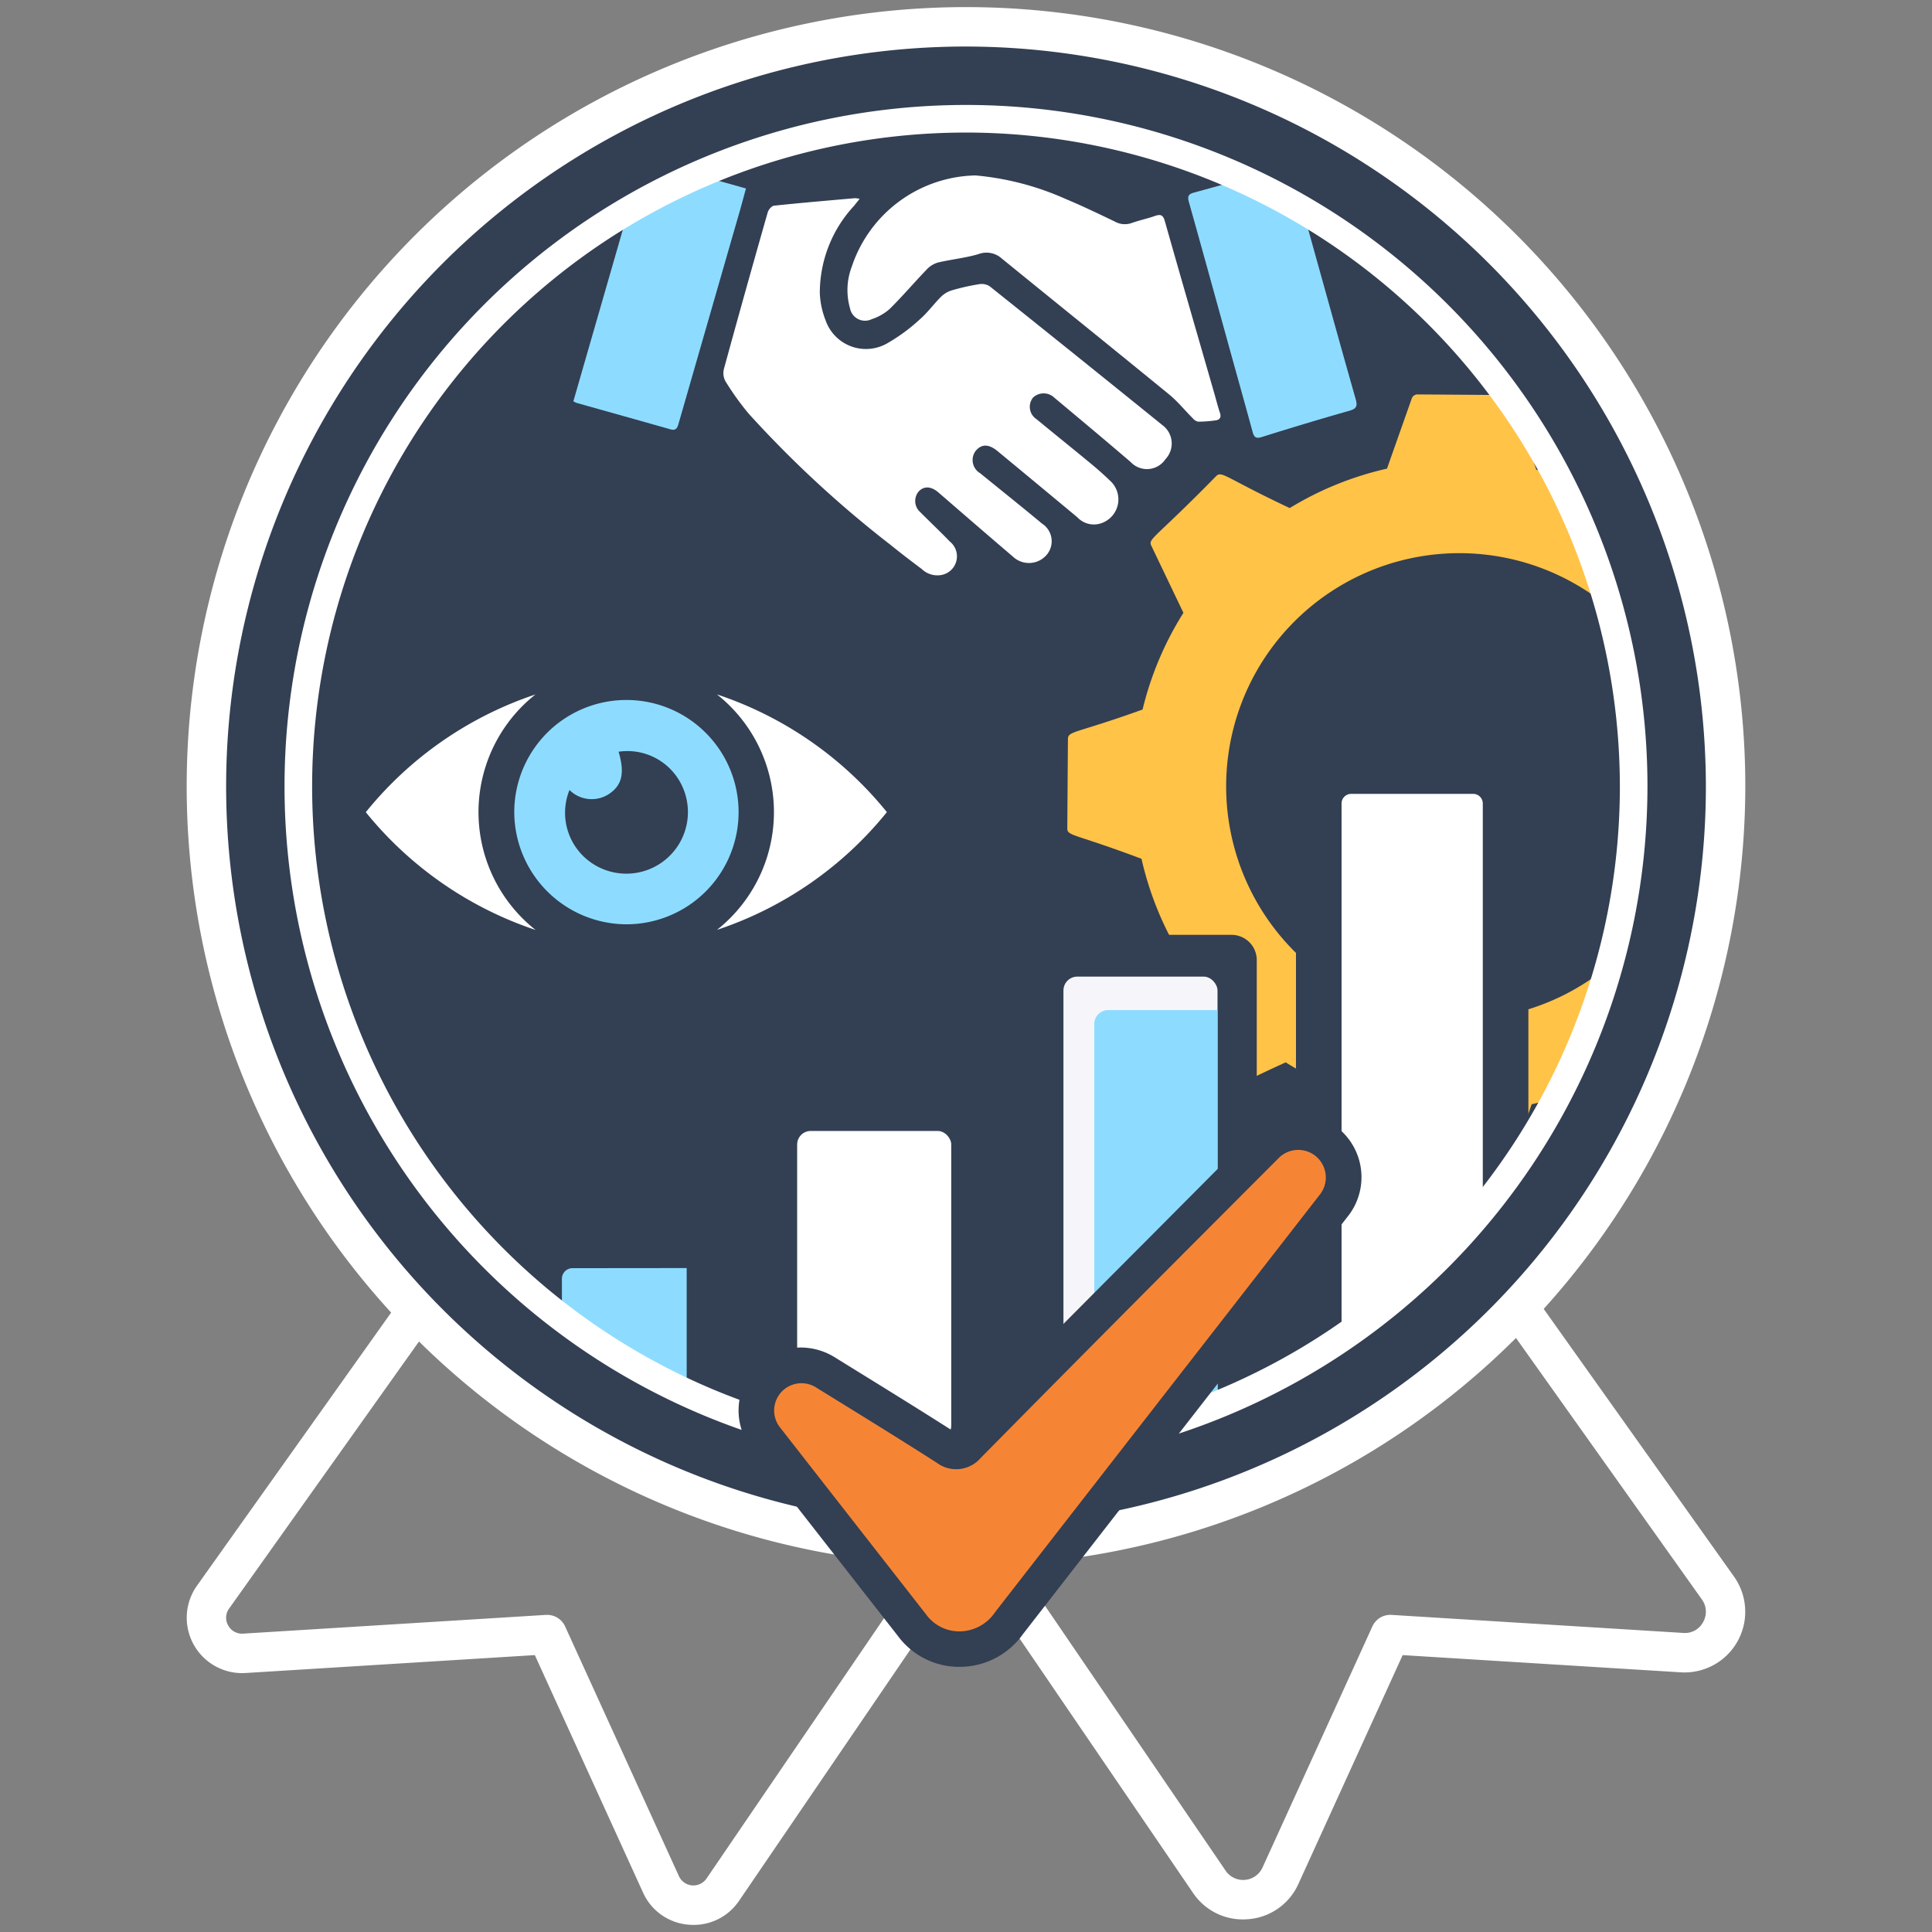 <svg xmlns="http://www.w3.org/2000/svg" xmlns:xlink="http://www.w3.org/1999/xlink" viewBox="0 0 136 136"><rect x="0" y="0" width="136" height="136" fill="#808080" stroke="none"/><defs><style>.a{fill:none;}.b{fill:#fff;}.c{fill:#333f53;}.d{clip-path:url(#a);}.e{fill:#ffc348;}.f{fill:#8ddcff;}.g{fill:#f6f6fa;}.h{clip-path:url(#b);}.i{fill:#f58535;}</style><clipPath id="a"><circle class="a" cx="68" cy="55.358" r="47"/></clipPath><clipPath id="b"><rect class="a" x="74.859" y="68.746" width="10.846" height="32.539" rx="0.978"/></clipPath></defs><title>certified-finops-solution-08.11.22</title><path class="b" d="M48.823,135.5q-.172,0-.347-.014a3.853,3.853,0,0,1-3.213-2.268l-7.615-16.71-20.364,1.261a3.898,3.898,0,0,1-3.418-6.148L34.4,82.741a1.391,1.391,0,0,1,1.92-.339L69.698,105.432a1.389,1.389,0,0,1,.359,1.925l-18.028,26.441A3.845,3.845,0,0,1,48.823,135.5ZM38.516,113.676a1.39,1.39,0,0,1,1.264.812l8.011,17.579a1.12,1.12,0,0,0,1.945.166l17.25-25.3L35.87,85.465l-19.74,27.764a1.091,1.091,0,0,0-.066,1.194,1.102,1.102,0,0,0,1.048.574l21.317-1.319C38.458,113.677,38.488,113.676,38.516,113.676Z"/><path class="b" d="M87.496,135.114a4.216,4.216,0,0,1-3.515-1.866l-17.652-25.89a1.389,1.389,0,0,1,.359-1.925l33.378-23.029a1.391,1.391,0,0,1,1.92.339l20.077,28.238a4.273,4.273,0,0,1-3.746,6.74l-19.579-1.212-7.338,16.104a4.225,4.225,0,0,1-3.524,2.485C87.749,135.108,87.622,135.114,87.496,135.114ZM69.401,106.934l16.874,24.749a1.496,1.496,0,0,0,2.598-.222l7.734-16.973a1.386,1.386,0,0,1,1.35-.81l20.532,1.27a1.445,1.445,0,0,0,1.4-.766,1.467,1.467,0,0,0-.089-1.593L100.516,85.465Z"/><circle class="c" cx="68" cy="55.358" r="53.471"/><path class="b" d="M68,110.216a54.858,54.858,0,1,1,54.858-54.858A54.921,54.921,0,0,1,68,110.216Zm0-106.941A52.082,52.082,0,1,0,120.083,55.358,52.142,52.142,0,0,0,68,3.276Z"/><g class="d"><path class="e" d="M80.355,60.454a22.808,22.808,0,0,0,2.776,6.848l-2.325,4.687c-.258.52.286.55,4.488,4.966.394.399.572-.07,5.212-2.172a22.812,22.812,0,0,0,6.807,2.875l1.671,4.962c.186.551.591.187,6.685.338a.43.43,0,0,0,.409-.287l1.742-4.938a22.807,22.807,0,0,0,6.848-2.776c4.526,2.129,4.774,2.647,5.181,2.247,4.352-4.443,4.803-4.391,4.559-4.901l-2.258-4.721a22.804,22.804,0,0,0,2.875-6.807l4.962-1.671c.55-.185.187-.591.338-6.685.005-.558-.433-.347-5.224-2.151a22.804,22.804,0,0,0-2.776-6.848l2.326-4.687c.258-.521-.286-.55-4.488-4.966-.391-.397-.549.059-5.212,2.172a22.802,22.802,0,0,0-6.808-2.875l-1.671-4.962a.43.43,0,0,0-.405-.293l-6.28-.045a.43.43,0,0,0-.409.287L97.635,32.988a22.807,22.807,0,0,0-6.848,2.776c-4.526-2.129-4.774-2.648-5.181-2.246-4.351,4.442-4.803,4.39-4.559,4.901l2.258,4.72a22.81,22.81,0,0,0-2.875,6.807c-4.706,1.695-5.251,1.503-5.255,2.076l-.045,6.28C75.126,58.864,75.588,58.659,80.355,60.454Z"/><path class="c" d="M88.688,46.844A16.422,16.422,0,1,1,94.21,69.401h0A16.44,16.44,0,0,1,88.688,46.844Z"/><path class="b" d="M95.666,67l.01.012Z"/><path class="c" d="M60.512,13.998a1.855,1.855,0,0,0-.329-.047c-1.899.168-3.799.328-5.695.529-.166.018-.39.275-.443.462q-1.568,5.503-3.084,11.021a1.208,1.208,0,0,0,.103.872,19.441,19.441,0,0,0,1.633,2.279,77.474,77.474,0,0,0,9.998,9.247c.714.579,1.444,1.139,2.182,1.688a1.589,1.589,0,0,0,1.391.428,1.334,1.334,0,0,0,.599-2.351c-.686-.712-1.407-1.389-2.104-2.091a1.041,1.041,0,0,1-.08-1.452c.381-.387.877-.349,1.381.087,1.745,1.51,3.489,3.021,5.245,4.518a1.642,1.642,0,0,0,2.3-.052,1.475,1.475,0,0,0-.252-2.274c-1.44-1.199-2.906-2.366-4.359-3.549a1.073,1.073,0,0,1-.306-1.586c.416-.484.914-.48,1.543.04q2.809,2.319,5.608,4.651a1.592,1.592,0,0,0,1.812.363,1.768,1.768,0,0,0,.568-2.863q-.67-.651-1.391-1.248c-1.283-1.062-2.584-2.103-3.868-3.163a1.037,1.037,0,0,1-.247-1.515,1.086,1.086,0,0,1,1.505.006c1.796,1.503,3.595,3.003,5.373,4.528a1.567,1.567,0,0,0,2.449-.204,1.603,1.603,0,0,0-.211-2.391q-6.075-4.903-12.169-9.782a1.06,1.06,0,0,0-.748-.141,15.594,15.594,0,0,0-1.873.42,1.867,1.867,0,0,0-.771.436c-.53.523-.971,1.143-1.531,1.628a12.589,12.589,0,0,1-2.249,1.656,3.007,3.007,0,0,1-4.374-1.6,5.807,5.807,0,0,1-.406-1.916,9.013,9.013,0,0,1,2.415-6.149C60.239,14.341,60.351,14.199,60.512,13.998Zm8.151-1.649A9.388,9.388,0,0,0,59.956,18.777a4.62,4.62,0,0,0-.124,2.912,1.077,1.077,0,0,0,1.543.773,3.575,3.575,0,0,0,1.252-.716c.897-.885,1.715-1.851,2.59-2.76a1.759,1.759,0,0,1,.789-.502c.951-.228,1.937-.321,2.872-.597a1.597,1.597,0,0,1,1.628.301c3.928,3.196,7.873,6.372,11.793,9.579.609.498,1.112,1.127,1.672,1.686a.661.661,0,0,0,.374.228,8.733,8.733,0,0,0,1.239-.093c.291-.042.396-.221.291-.529-.149-.443-.261-.899-.391-1.348-1.166-4.048-2.34-8.094-3.489-12.147-.125-.44-.303-.5-.697-.362-.539.189-1.104.305-1.641.498a1.442,1.442,0,0,1-1.193-.11c-1.14-.548-2.282-1.098-3.449-1.584A19.798,19.798,0,0,0,68.663,12.349Zm22.061-.637c-.213.054-.314.077-.414.105-2.085.582-4.169,1.172-6.258,1.74-.392.107-.475.26-.362.658.985,3.502,1.948,7.011,2.918,10.518.522,1.887,1.051,3.772,1.566,5.66.099.364.217.507.646.373,2.049-.643,4.105-1.266,6.171-1.85.528-.149.574-.357.437-.838-.992-3.483-1.956-6.973-2.929-10.461q-.762-2.728-1.531-5.454A2.237,2.237,0,0,0,90.724,11.712ZM40.361,28.248a1.571,1.571,0,0,0,.227.114c2.201.62,4.405,1.233,6.605,1.859.37.105.477-.063.569-.382q2.149-7.499,4.317-14.993c.147-.509.28-1.021.433-1.58l-7.247-2.025Z"/><path class="b" d="M60.512,13.998c-.161.201-.273.343-.387.484a9.013,9.013,0,0,0-2.415,6.149,5.807,5.807,0,0,0,.406,1.916,3.007,3.007,0,0,0,4.374,1.6,12.589,12.589,0,0,0,2.249-1.656c.56-.485,1.001-1.105,1.531-1.628a1.867,1.867,0,0,1,.771-.436,15.594,15.594,0,0,1,1.873-.42,1.06,1.06,0,0,1,.748.141q6.099,4.872,12.169,9.782a1.603,1.603,0,0,1,.211,2.391,1.567,1.567,0,0,1-2.449.204C77.816,31,76.017,29.5,74.221,27.997a1.086,1.086,0,0,0-1.505-.006,1.037,1.037,0,0,0,.247,1.515c1.284,1.06,2.585,2.101,3.868,3.163q.72.595,1.391,1.248A1.768,1.768,0,0,1,77.654,36.78a1.592,1.592,0,0,1-1.812-.363q-2.8-2.33-5.608-4.651c-.629-.52-1.127-.524-1.543-.04a1.073,1.073,0,0,0,.306,1.586c1.453,1.183,2.919,2.35,4.359,3.549a1.475,1.475,0,0,1,.252,2.274,1.642,1.642,0,0,1-2.3.052c-1.756-1.497-3.5-3.008-5.245-4.518-.504-.436-1-.474-1.381-.087a1.041,1.041,0,0,0,.08,1.452c.697.702,1.418,1.379,2.104,2.091a1.334,1.334,0,0,1-.599,2.351A1.589,1.589,0,0,1,64.877,40.048c-.738-.549-1.468-1.109-2.182-1.688a77.474,77.474,0,0,1-9.998-9.247,19.441,19.441,0,0,1-1.633-2.279,1.208,1.208,0,0,1-.103-.872q1.512-5.519,3.084-11.021c.053-.187.277-.444.443-.462,1.896-.2,3.796-.361,5.695-.529A1.855,1.855,0,0,1,60.512,13.998Z"/><path class="b" d="M68.663,12.349A19.798,19.798,0,0,1,75.016,14.007c1.167.486,2.308,1.037,3.449,1.584a1.442,1.442,0,0,0,1.193.11c.537-.193,1.102-.309,1.641-.498.394-.138.572-.078.697.362,1.149,4.053,2.323,8.099,3.489,12.147.13.45.241.905.391,1.348.104.309-.001.487-.291.529a8.733,8.733,0,0,1-1.239.093.661.661,0,0,1-.374-.228c-.561-.559-1.063-1.188-1.672-1.686-3.92-3.207-7.865-6.382-11.793-9.579a1.597,1.597,0,0,0-1.628-.301c-.934.276-1.921.369-2.872.597a1.759,1.759,0,0,0-.789.502c-.874.909-1.692,1.875-2.59,2.76a3.575,3.575,0,0,1-1.252.716,1.077,1.077,0,0,1-1.543-.773,4.62,4.62,0,0,1,.124-2.912A9.388,9.388,0,0,1,68.663,12.349Z"/><path class="f" d="M90.724,11.712a2.237,2.237,0,0,1,.242.45q.776,2.724,1.531,5.454c.974,3.488,1.937,6.979,2.929,10.461.137.481.091.689-.437.838-2.066.584-4.122,1.207-6.171,1.85-.429.135-.547-.009-.646-.373-.514-1.889-1.044-3.774-1.566-5.66-.97-3.507-1.933-7.016-2.918-10.518-.112-.398-.03-.551.362-.658,2.089-.568,4.173-1.158,6.258-1.74C90.41,11.789,90.512,11.766,90.724,11.712Z"/><path class="f" d="M40.361,28.248,45.263,11.241,52.511,13.266c-.153.559-.287,1.071-.433,1.58q-2.159,7.496-4.317,14.993c-.092.32-.198.488-.569.382-2.2-.626-4.403-1.239-6.605-1.859A1.571,1.571,0,0,1,40.361,28.248Z"/><path class="f" d="M50.39,89.261V99.701H39.555V90.016a.745.745,0,0,1,.745-.745Z"/><path class="c" d="M105.811,52.736H93.005A1.783,1.783,0,0,0,91.228,54.514v47.922a1.786,1.786,0,0,0,1.777,1.788h12.806a1.786,1.786,0,0,0,1.777-1.788V54.514A1.783,1.783,0,0,0,105.811,52.736Z"/><path class="b" d="M95.112,55.884h8.592a.675.675,0,0,1,.675.675v43.842a.675.675,0,0,1-.675.675H95.112a.675.675,0,0,1-.675-.675V56.559A.675.675,0,0,1,95.112,55.884Z"/><path class="c" d="M88.468,67.584v34.851a1.786,1.786,0,0,1-1.777,1.788H73.885a1.795,1.795,0,0,1-1.788-1.788V67.584a1.737,1.737,0,0,1,.309-.993,1.776,1.776,0,0,1,1.479-.784H86.691A1.776,1.776,0,0,1,88.468,67.584Z"/><rect class="g" x="74.859" y="68.746" width="10.846" height="32.539" rx="0.978"/><path class="c" d="M69.723,78.48v23.955a1.795,1.795,0,0,1-1.788,1.788H55.129a1.785,1.785,0,0,1-1.777-1.788V78.48a1.785,1.785,0,0,1,1.777-1.788H67.935A1.795,1.795,0,0,1,69.723,78.48Z"/><rect class="b" x="56.115" y="79.612" width="10.846" height="21.692" rx="0.953"/><path class="c" d="M51.1,86.343V99.017a1.795,1.795,0,0,1-1.788,1.788H36.517a1.795,1.795,0,0,1-1.788-1.788V86.343a1.786,1.786,0,0,1,1.788-1.777l12.795-.011a1.809,1.809,0,0,1,1.788,1.788ZM48.338,97.009V88.352a1.094,1.094,0,0,0-1.095-1.094l-8.658.008a1.094,1.094,0,0,0-1.093,1.094v8.649a1.094,1.094,0,0,0,1.094,1.094h8.658A1.094,1.094,0,0,0,48.338,97.009Z"/><g class="h"><path class="f" d="M87.502,71.103v32.017H77.03v-31.036a.981.981,0,0,1,.981-.981Z"/></g></g><path class="f" d="M44.081,65.064a7.895,7.895,0,1,0-7.876-7.66A7.923,7.923,0,0,0,44.081,65.064Z"/><path class="b" d="M37.691,48.885A25.898,25.898,0,0,0,25.75,57.173a25.977,25.977,0,0,0,11.953,8.291A10.567,10.567,0,0,1,37.691,48.885Z"/><path class="b" d="M50.47,48.882a10.569,10.569,0,0,1,.001,16.575,25.855,25.855,0,0,0,11.96-8.289A25.905,25.905,0,0,0,50.47,48.882Z"/><path class="c" d="M40.088,55.611a2.22,2.22,0,0,0,2.797.27c.913-.625,1.101-1.471.66-2.965a4.247,4.247,0,0,1,4.426,2.318,4.335,4.335,0,0,1-6.571,5.331A4.274,4.274,0,0,1,40.088,55.611Z"/><path class="b" d="M68,103.33a47.971,47.971,0,1,1,47.971-47.971A48.026,48.026,0,0,1,68,103.33Zm0-93.999a46.028,46.028,0,1,0,46.028,46.028A46.08,46.08,0,0,0,68,9.33Z"/><path class="c" d="M67.542,117.335a5.362,5.362,0,0,1-4.332-2.169s-7.575-9.693-10.242-13.112a4.405,4.405,0,0,1,.112-5.666,4.339,4.339,0,0,1,3.302-1.532,4.561,4.561,0,0,1,2.393.697l1.394.862c2.334,1.442,4.748,2.933,7.107,4.443Q73.907,94.134,80.578,87.45l4.124-4.146q1.741-1.752,3.489-3.498A4.588,4.588,0,0,1,91.438,78.423a4.443,4.443,0,0,1,3.403,7.249L83.303,100.505Q77.653,107.765,72.01,115.029a5.463,5.463,0,0,1-4.455,2.306Z"/><path class="i" d="M67.548,114.838a2.893,2.893,0,0,1-2.37-1.21q-5.121-6.554-10.241-13.11A1.923,1.923,0,0,1,57.462,97.677c2.834,1.753,5.674,3.495,8.48,5.291a2.278,2.278,0,0,0,3.092-.337q8.691-8.811,17.44-17.565,1.739-1.749,3.483-3.491a1.941,1.941,0,0,1,2.912,2.566q-3.732,4.804-7.469,9.604-7.683,9.875-15.362,19.753A3.03,3.03,0,0,1,67.548,114.838Z"/></svg>